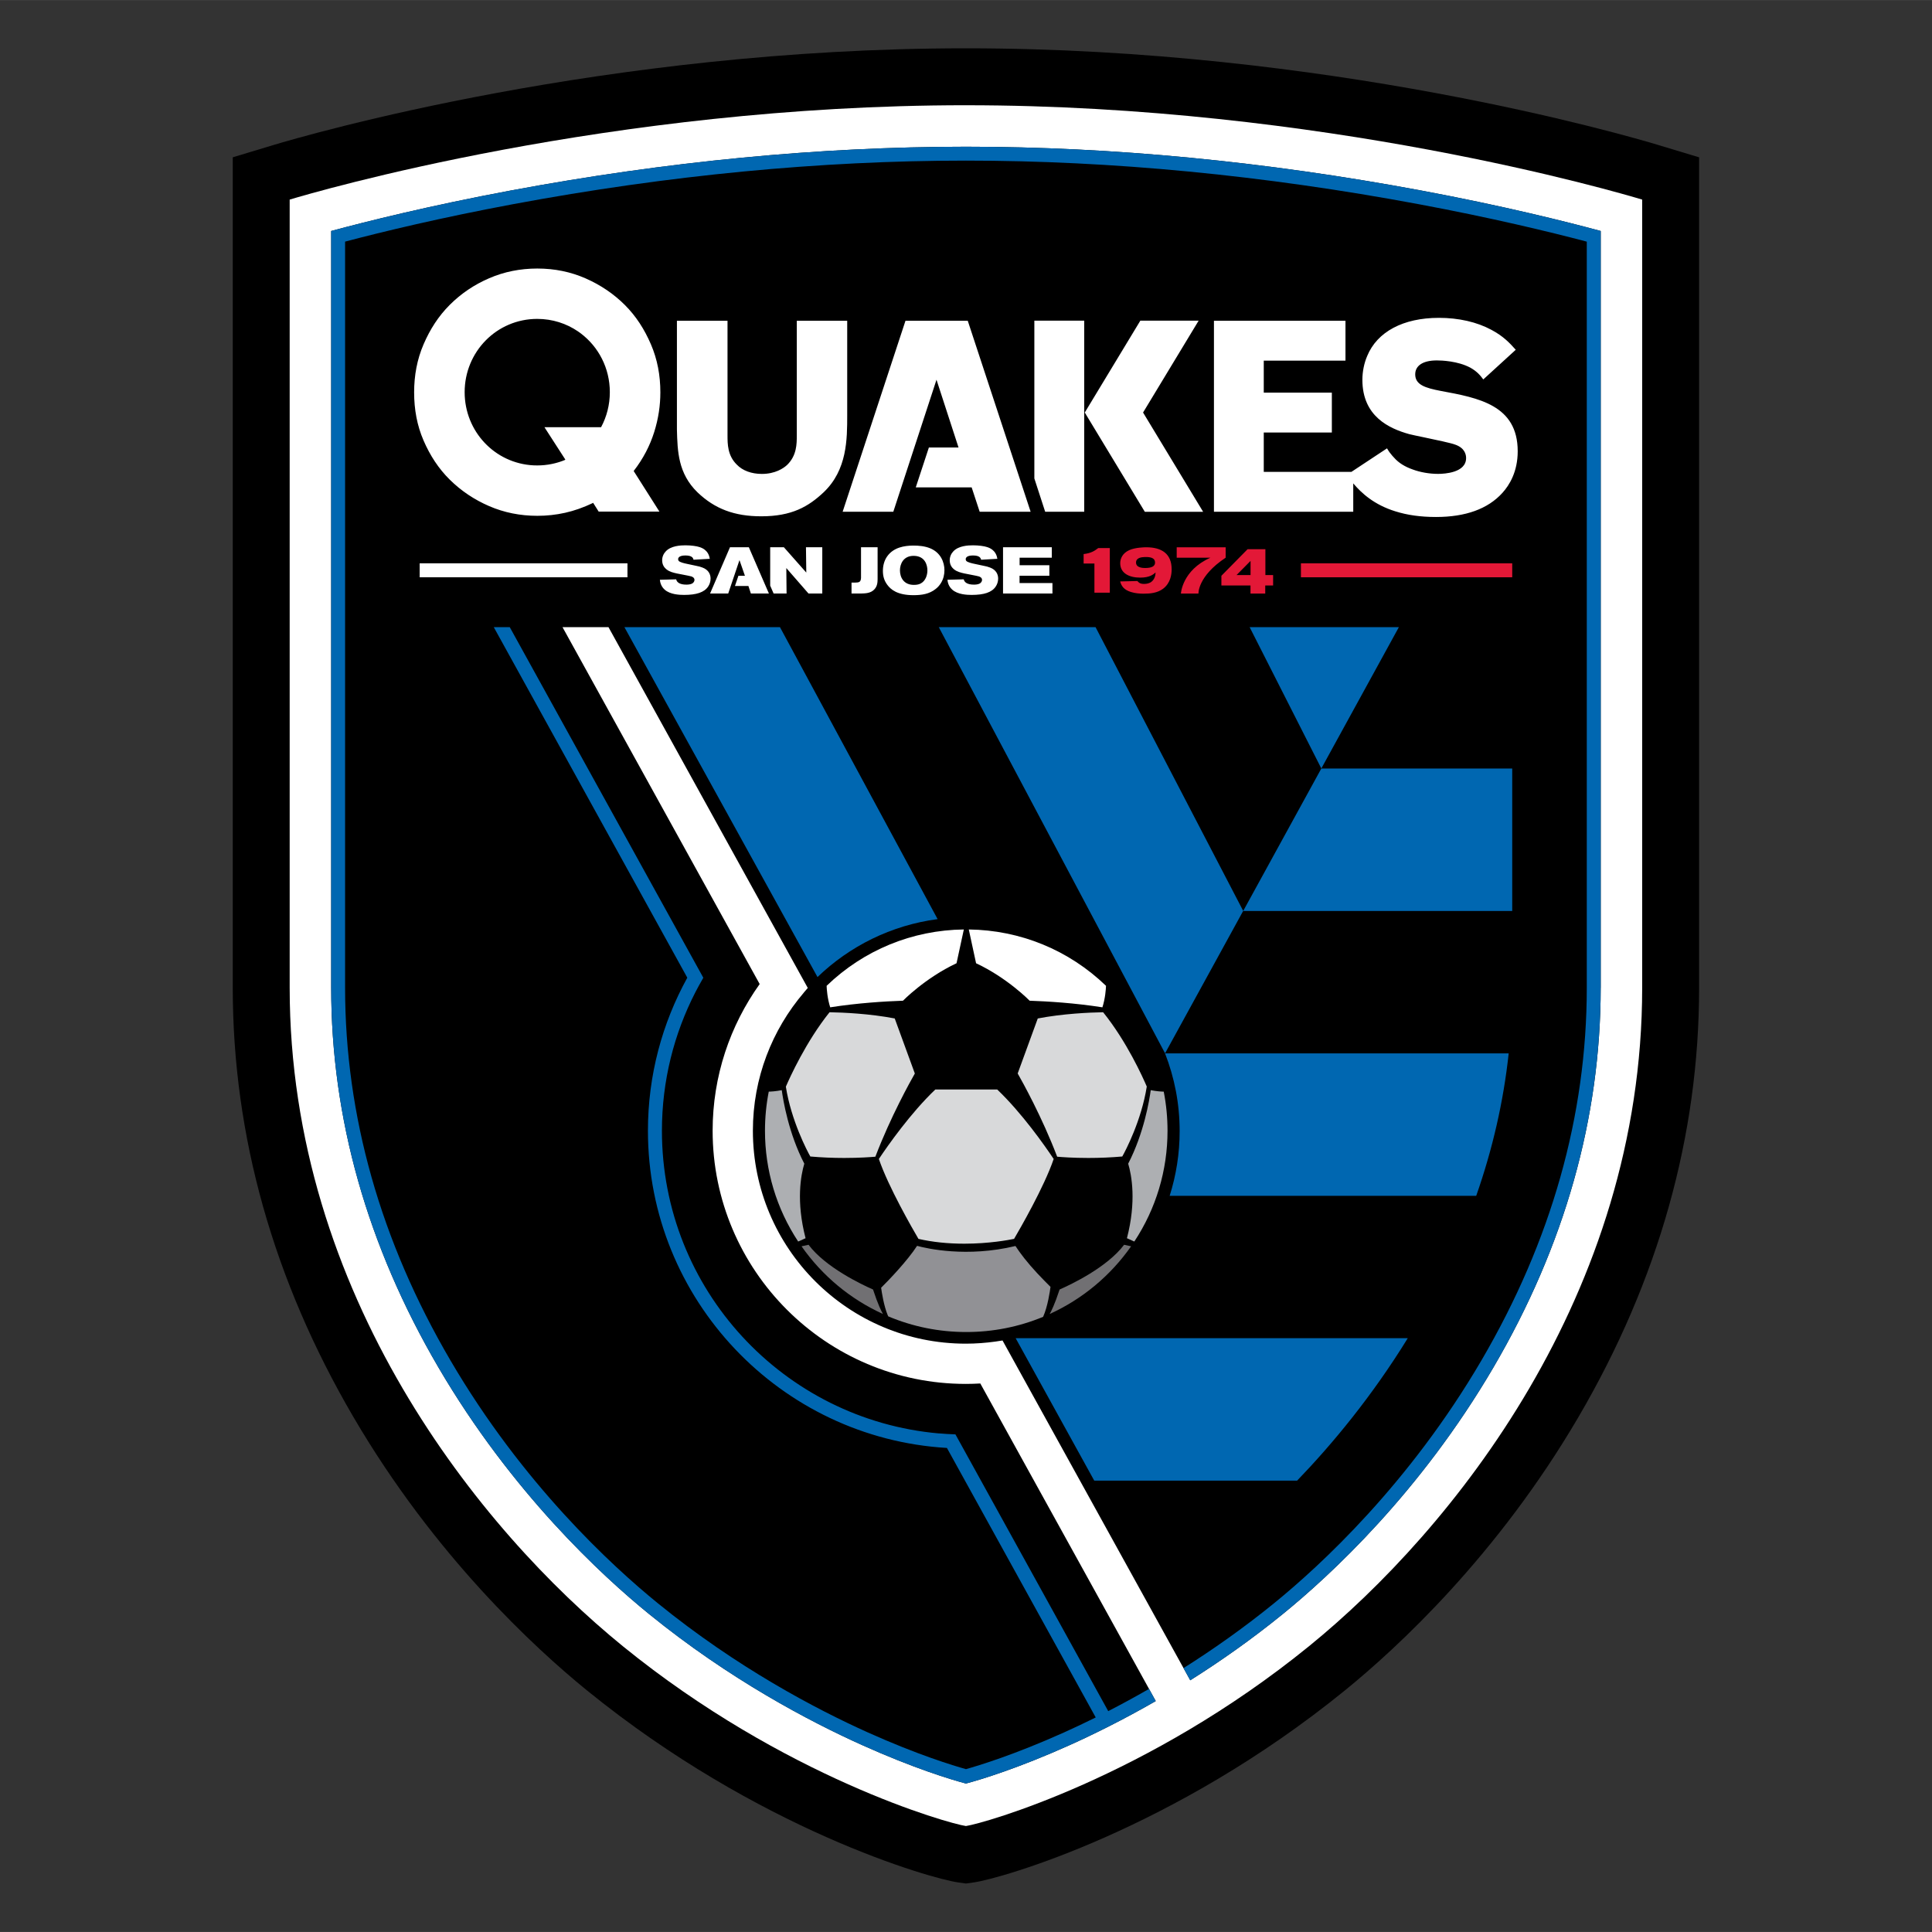 <svg height="1000" viewBox="0 0 1000.022 999.986" width="1000" xmlns="http://www.w3.org/2000/svg"><rect x="0" y="0" width="1000.022" height="999.986" fill="#333333" stroke="none"/><g transform="matrix(1.518 0 0 1.518 120.475 24.983)"><path d="M 486.19 33.001 C 474.99 29.623 373.17 0 250 0 C 126.82 0 25.01 29.623 13.81 33.001 L 0 37.165 v 14.423 v 268.73 c 0 50.478 13.844 99.731 41.147 146.39 c 27.665 47.276 61.779 78.706 79.652 93.235 c 58.438 47.496 117.29 64.136 126.46 65.444 l 2.744 .392 l 2.745 -.392 c 9.166 -1.309 68.019 -17.949 126.46 -65.444 c 17.874 -14.529 51.988 -45.958 79.653 -93.235 c 27.3 -46.65 41.14 -95.9 41.14 -146.38 V 51.598 V 37.175 l -13.81 -4.164 z"/><path d="m 250 19.414 c -121.48 0 -222.47 29.729 -230.59 32.175 v 268.73 c 0 104.54 64.762 184.84 113.63 224.56 c 55.014 44.711 110.96 60.435 116.96 61.291 c 5.991 -.855 61.943 -16.58 116.96 -61.292 c 48.868 -39.72 113.63 -120.02 113.63 -224.56 V 51.588 C 472.48 49.147 371.48 19.418 250 19.418 Z" fill="#fff"/><path d="m 466.44 320.32 c 0 44.441 -12.298 87.991 -36.553 129.44 c -24.989 42.706 -55.745 71.048 -71.854 84.141 c -10.713 8.706 -21.406 16.188 -31.544 22.576 l -64.01 -115.87 c -.797 .138 -1.606 .259 -2.413 .373 c -3.301 .458 -6.672 .716 -10.111 .716 c -40.095 0 -72.599 -32.505 -72.599 -72.605 c 0 -17.987 6.557 -34.431 17.387 -47.114 l -.006 -.013 c .444 -.521 .88 -1.05 1.338 -1.558 l -67.958 -123.03 h -15.676 l 67.23 121.7 c -10.09 14.114 -16.041 31.377 -16.041 50.011 c 0 47.605 38.731 86.331 86.326 86.331 c 1.664 0 3.308 -.054 4.947 -.147 l 59.823 108.29 c -11.109 6.384 -21.188 11.354 -29.367 15.03 c -17.426 7.835 -30.294 11.763 -35.354 13.089 c -5.06 -1.326 -17.927 -5.253 -35.354 -13.089 C 196.591 570.473 169.322 556.128 141.972 533.9 C 125.872 520.82 95.115 492.47 70.126 449.77 C 45.87 408.31 33.572 364.76 33.572 320.32 V 62.29 c 11.877 -3.21 33.371 -8.598 61.232 -13.801 c 53.068 -9.906 105.29 -14.929 155.21 -14.929 c 49.923 0 102.14 5.024 155.21 14.93 c 27.859 5.201 49.354 10.591 61.231 13.8 v 258.03 z"/><path d="m 250 33.561 c -49.923 0 -102.14 5.024 -155.21 14.93 c -27.861 5.202 -49.355 10.59 -61.232 13.799 v 258.03 c 0 44.441 12.298 87.992 36.553 129.44 c 24.989 42.706 55.745 71.049 71.854 84.143 c 27.35 22.228 54.62 36.573 72.68 44.691 c 17.426 7.835 30.293 11.762 35.354 13.088 c 5.06 -1.326 17.927 -5.252 35.354 -13.088 c 8.18 -3.676 18.258 -8.647 29.367 -15.031 l -2.289 -4.144 c -4.86 2.794 -9.526 5.321 -13.91 7.574 l -52.1 -94.37 c -1.9 -.064 -3.78 -.176 -5.646 -.338 l .008 .018 c -52.925 -4.647 -94.443 -49.074 -94.443 -103.21 c 0 -17.006 4.127 -33.048 11.396 -47.207 c .38 -.729 .766 -1.459 1.158 -2.184 c .1 -.186 1.129 -2.047 1.562 -2.779 l -66 -119.54 H 89.003 l 65.99 119.53 c -8.547 15.486 -13.424 33.273 -13.424 52.18 c 0 57.606 45.173 104.81 101.95 108.16 l 50.738 91.896 c -3.889 1.927 -7.523 3.633 -10.84 5.125 c -16.937 7.615 -29.187 11.322 -33.41 12.5 c -4.224 -1.178 -16.472 -4.884 -33.412 -12.5 c -17.802 -8.002 -44.681 -22.142 -71.633 -44.047 c -15.86 -12.892 -46.142 -40.798 -70.754 -82.859 c -23.825 -40.714 -35.904 -83.458 -35.904 -127.05 v -254.4 c 13.008 -3.432 32.662 -8.17 57.363 -12.781 c 52.767 -9.847 104.7 -14.84 154.33 -14.84 c 49.631 0 101.56 4.996 154.34 14.85 c 24.695 4.61 44.352 9.349 57.363 12.781 v 254.39 c 0 43.589 -12.079 86.336 -35.904 127.05 c -24.612 42.064 -54.893 69.967 -70.752 82.857 c -10.473 8.512 -20.93 15.839 -30.852 22.1 l 2.293 4.152 c 10.139 -6.388 20.833 -13.87 31.545 -22.576 c 16.109 -13.093 46.865 -41.435 71.854 -84.141 c 24.255 -41.452 36.553 -85.001 36.553 -129.44 v -258.03 c -11.87 -3.209 -33.36 -8.599 -61.22 -13.8 c -53.07 -9.907 -105.29 -14.929 -155.21 -14.929 z m -116.45 163.82 l 65.836 119.31 c 10.934 -10.531 25.142 -17.673 40.955 -19.758 L 186.589 197.378 H 133.55 Z m 107.19 0 l 69.334 130.57 l 7.744 14.588 l .084 .148 l 26.641 -48.561 l -50.344 -96.75 h -53.459 z m 106 0 l 24.445 48.188 l 26.439 -48.188 h -50.885 z m 24.441 48.205 l -26.639 48.566 h 91.734 V 245.586 H 371.18 Z m -53.291 97.125 v .004 c 3.209 8.216 4.986 17.142 4.986 26.488 c 0 7.697 -1.199 15.109 -3.408 22.078 h 104.53 c 5.608 -15.995 9.308 -32.211 11.072 -48.57 h -117.18 z m -50.934 97.123 l 26.795 48.561 h 69.184 c 11.939 -12.394 25.438 -28.616 37.723 -48.561 h -133.7 z" fill="#0067b1"/><path d="m 279.92 378.72 c -3.204 9.465 -11.561 23.929 -13.502 27.241 c -1.817 .381 -8.543 1.645 -16.978 1.645 c -5.589 0 -10.842 -.55 -15.627 -1.64 c -1.937 -3.303 -10.292 -17.778 -13.5 -27.246 c 3.07 -4.599 10.797 -15.634 19.258 -23.698 h 21.09 c 8.458 8.064 16.185 19.099 19.259 23.698 m -54.2 -47.917 c -8.553 -1.637 -17.487 -2.032 -22.222 -2.118 c -8.038 10.037 -13.56 22.265 -14.901 25.379 c 1.817 11.557 7.266 21.913 8.346 23.808 c 3.727 .332 7.604 .5 11.545 .5 c 5.319 0 9.2 -.303 10.632 -.43 c 5.201 -13.631 11.892 -25.617 13.458 -28.367 z m 71.062 -2.118 c -4.75 .085 -13.711 .48 -22.286 2.124 l -6.848 18.753 c 1.566 2.749 8.262 14.745 13.462 28.38 c 1.428 .127 5.311 .43 10.632 .43 c 3.943 0 7.832 -.169 11.567 -.501 c 1.085 -1.905 6.54 -12.279 8.356 -23.849 c -1.364 -3.188 -6.806 -15.313 -14.883 -25.337" fill="#d8d9da"/><path d="m 195.32 405.74 l -2.518 1.129 c -7.407 -11.216 -11.324 -24.268 -11.324 -37.771 c 0 -4.488 .433 -8.971 1.29 -13.341 c .813 -.013 2.412 -.106 4.435 -.5 c .469 3.458 2.313 14.679 7.686 25.066 c -1.173 3.917 -2.85 12.821 .431 25.417 m 109.58 0 l 2.512 1.129 c 7.411 -11.216 11.328 -24.268 11.328 -37.771 c 0 -4.488 -.432 -8.971 -1.292 -13.341 c -.813 -.013 -2.415 -.106 -4.435 -.5 c -.465 3.458 -2.312 14.679 -7.686 25.066 c 1.175 3.917 2.848 12.821 -.427 25.417" fill="#adafb2"/><path d="m 218.32 423.23 c 1.708 5.194 2.905 7.524 3.387 8.349 c -11.155 -5.079 -20.695 -13.014 -27.763 -23.083 l 2.388 -.521 c 5.803 7.719 18.107 13.545 21.988 15.255 m 63.62 0 c -1.707 5.194 -2.898 7.524 -3.384 8.349 c 11.155 -5.079 20.696 -13.014 27.764 -23.083 l -2.385 -.521 c -5.805 7.719 -18.108 13.545 -21.995 15.255" fill="#717073"/><path d="m 278.45 421.94 c -.97 -.963 -2.475 -2.479 -4.092 -4.205 c -3.404 -3.634 -5.911 -6.932 -7.469 -9.338 c -16.584 3.981 -30.232 .853 -33.548 -.055 c -3.205 4.972 -9.696 11.782 -12.257 14.282 c .219 1.607 .911 6.109 2.246 9.368 c .063 .138 .117 .256 .181 .39 c 8.431 3.546 17.377 5.343 26.603 5.343 c 9.071 0 17.878 -1.741 26.203 -5.179 c 1.582 -3.502 2.351 -8.891 2.522 -10.219 c -.123 -.125 -.243 -.243 -.389 -.387" fill="#919195"/><path d="m 103.88 75.094 c -5.864 0 -11.349 1.101 -16.451 3.312 c -5.102 2.197 -9.575 5.223 -13.426 9.065 c -3.844 3.844 -6.731 8.328 -8.94 13.469 c -2.209 5.133 -3.217 10.586 -3.217 16.373 c 0 5.854 1.007 11.332 3.217 16.426 c 2.209 5.099 5.096 9.548 8.94 13.348 c 3.851 3.806 8.324 6.807 13.426 9.018 c 5.102 2.207 10.586 3.307 16.451 3.307 c 3.198 0 6.344 -.34 9.426 -1.027 c 3.089 -.684 6.227 -1.787 9.432 -3.309 l .143 -.109 l .098 .168 l 1.795 2.84 h 20.713 l -8.617 -13.582 l -.162 -.26 c 3.281 -4.232 5.522 -8.626 6.971 -13.189 c 1.479 -4.679 2.127 -9.222 2.127 -13.629 c 0 -5.787 -1.011 -11.24 -3.217 -16.373 c -2.209 -5.142 -5.077 -9.604 -8.881 -13.41 c -3.814 -3.799 -8.267 -6.82 -13.375 -9.068 c -5.1 -2.239 -10.584 -3.367 -16.451 -3.367 z m 307.36 16.818 c -12.112 0 -21.012 4.736 -24.412 12.996 c -1.061 2.471 -1.645 5.355 -1.645 8.127 c 0 12.475 9.115 16.607 15.971 18.525 c .847 .22 2.784 .623 5.021 1.09 c 4.137 .866 9.283 1.945 10.693 2.502 c 3.207 1.128 3.682 3.344 3.682 4.562 c 0 5.014 -7.331 5.4 -9.576 5.4 c -2.919 0 -6.061 -.549 -8.621 -1.5 c -2.765 -.975 -4.532 -2.176 -5.812 -3.443 c -.812 -.809 -1.517 -1.635 -2.141 -2.471 c -.054 -.077 -.183 -.272 -.369 -.559 c -.247 -.381 -.449 -.734 -.449 -.734 l -12.139 8.023 h -29.889 v -13.42 h 23.215 v -13.598 h -23.215 v -10.904 h 27.861 v -13.602 h -44.848 v 65.117 h 47.5 v -9.664 c 2.78 3.283 7.069 7.277 14.395 9.537 c 4.099 1.292 8.623 1.916 13.832 1.916 c 10.076 0 17.688 -2.754 22.617 -8.201 c 2.391 -2.621 5.234 -7.217 5.234 -14.211 c -.001 -15.738 -13.345 -18.192 -26.24 -20.572 c -5.263 -1.01 -8.709 -2.079 -8.709 -5.644 c 0 -3.02 2.685 -4.754 7.363 -4.754 c 1.592 0 7.125 .177 11.408 2.457 c 2.412 1.338 3.534 2.812 4.439 4.025 l 11.07 -10.113 c -2.027 -2.271 -4.164 -4.601 -8.322 -6.811 c -4.958 -2.669 -11.151 -4.078 -17.916 -4.078 z m -307.41 .355 c 5.176 0 9.95 1.573 13.896 4.264 c .149 .106 .291 .215 .436 .316 c .178 .126 .354 .251 .527 .379 c 6.025 4.556 9.887 11.827 9.887 20.021 c 0 4.331 -1.076 8.401 -2.982 11.949 h -19.314 l 6.949 10.771 l .178 .27 l -.154 .137 c -.229 .095 -.46 .188 -.693 .277 c -.083 .029 -.166 .061 -.248 .092 c -.25 .091 -.499 .176 -.75 .258 c -.145 .047 -.289 .097 -.434 .139 c -.213 .065 -.428 .123 -.643 .184 c -.18 .051 -.354 .102 -.535 .148 c -.208 .051 -.42 .099 -.627 .145 c -.187 .042 -.37 .087 -.559 .125 c -.238 .049 -.475 .088 -.719 .129 c -.158 .029 -.317 .059 -.477 .084 c -.314 .047 -.632 .085 -.949 .119 c -.091 .013 -.179 .026 -.27 .037 c -.834 .083 -1.678 .125 -2.535 .125 c -.428 0 -.853 -.011 -1.275 -.029 c -13.185 -.674 -23.465 -11.58 -23.465 -24.951 c 0 -13.8 10.954 -24.988 24.756 -24.988 z m 169.5 .598 v 53.805 l 3.693 11.363 h 13.311 v -65.168 h -17.004 z m 36.143 0 l -18.951 31.328 l 20.475 33.844 h 19.881 l -20.477 -33.844 l 18.951 -31.328 z m -158.02 .043 v 36.9 l .002 .283 c .192 7.305 .389 14.866 7 21.303 c 5.9 5.657 12.617 8.184 21.758 8.184 c 10.386 0 16.063 -3.277 21.283 -8.201 c 8.022 -7.637 8.023 -18.068 8.023 -26.303 v -32.166 h -17.193 v 39.072 c 0 2.909 -0 6.898 -3.314 10.098 c -1.222 1.139 -4.056 3.049 -8.594 3.049 c -3.548 0 -6.586 -1.125 -8.539 -3.166 c -3.171 -3.094 -3.172 -7.072 -3.172 -9.98 v -39.072 h -17.254 z m 77.932 0 l -21.424 65.115 h 17.275 l 14.727 -45.014 l 7.512 23.111 h -10.109 l -4.469 13.592 h 19.053 l 2.734 8.311 h 17.375 l -21.436 -65.115 h -21.238 z m -75.01 76.562 c -1.741 0 -4.916 .176 -6.676 2.01 c -.788 .806 -1.281 1.898 -1.281 3.084 c 0 2.88 2.532 3.781 3.125 4 c .607 .205 1.19 .358 1.812 .49 c .785 .18 4.338 .807 5.033 1.027 c .445 .159 1.049 .472 1.049 1.209 c 0 .54 -.404 .984 -.785 1.209 c -.561 .309 -1.382 .379 -1.965 .379 c -2.233 0 -3.284 -.781 -3.486 -1.812 l -5.561 .158 c .087 .713 .289 2.166 1.648 3.373 c 1.858 1.654 5.009 1.787 6.592 1.787 c 4.246 0 6.903 -.871 8.225 -2.861 c .468 -.69 .828 -1.653 .828 -2.703 c 0 -1.425 -.673 -2.995 -2.777 -3.772 c -.669 -.27 -1.334 -.432 -2.029 -.562 c -1.072 -.246 -2.164 -.452 -3.238 -.691 c -.869 -.179 -2.461 -.538 -2.84 -1.029 c -.112 -.136 -.18 -.335 -.18 -.561 c 0 -1.16 1.741 -1.272 2.484 -1.272 c 2.365 0 2.639 .936 2.769 1.453 l 5.541 -.314 c -.153 -.849 -.534 -3.063 -3.484 -3.998 c -.983 -.334 -2.888 -.604 -4.805 -.604 z m 98.047 0 c -1.737 0 -4.912 .176 -6.674 2.01 c -.784 .806 -1.273 1.898 -1.273 3.084 c 0 2.88 2.526 3.781 3.131 4 c .598 .205 1.183 .358 1.805 .49 c .783 .18 4.34 .807 5.031 1.027 c .446 .159 1.051 .472 1.051 1.209 c 0 .54 -.406 .984 -.785 1.209 c -.559 .309 -1.385 .379 -1.965 .379 c -2.237 0 -3.291 -.781 -3.49 -1.812 l -5.561 .158 c .086 .713 .293 2.166 1.652 3.373 c 1.854 1.654 5.005 1.787 6.592 1.787 c 4.246 0 6.909 -.871 8.223 -2.861 c .47 -.69 .828 -1.653 .828 -2.703 c 0 -1.425 -.669 -2.995 -2.773 -3.772 c -.669 -.27 -1.336 -.432 -2.029 -.562 c -1.07 -.246 -2.168 -.452 -3.24 -.691 c -.874 -.179 -2.458 -.538 -2.844 -1.029 c -.112 -.136 -.174 -.335 -.174 -.561 c 0 -1.16 1.74 -1.272 2.484 -1.272 c 2.364 0 2.631 .936 2.772 1.453 l 5.537 -.314 c -.153 -.849 -.534 -3.063 -3.486 -3.998 c -.983 -.334 -2.882 -.604 -4.811 -.604 z m -20.518 .088 c -2.797 .045 -6.551 .559 -8.762 3.688 c -1.007 1.424 -1.455 3.174 -1.455 4.938 c 0 1.808 .427 3.328 1.502 4.762 c 1.157 1.581 3.415 3.529 8.916 3.529 c 2.86 0 5.407 -.402 7.549 -2.1 c .764 -.581 1.384 -1.299 1.877 -2.125 c .787 -1.294 1.139 -2.814 1.139 -4.287 c 0 -2.706 -1.272 -6.014 -4.893 -7.486 c -1.811 -.737 -3.907 -.939 -5.873 -.918 z m -62.361 .578 l -6.789 15.775 h 6.188 l 3.84 -11.395 l 1.859 5.344 h -2.225 l -1.174 3.484 h 4.588 l .842 2.566 h 6.148 l -6.84 -15.775 h -6.438 z m 13.713 0 v 13.088 l 1.168 2.688 h 4.416 l -.088 -8.689 l 7.57 8.689 h 4.695 v -15.775 h -5.564 l .113 8.633 l -7.639 -8.633 h -4.672 z m 30.973 0 v 10.414 c -.062 1.546 -.761 1.591 -1.965 1.633 h -1.273 v 3.727 h 3.24 c 1.585 -.045 3.261 -.105 4.473 -1.338 c 1.14 -1.161 1.162 -2.592 1.178 -3.617 v -10.818 h -5.65 h -.002 z m 48.422 0 v 15.775 h 16.848 v -3.57 h -11.217 v -2.502 h 10.164 v -3.578 h -10.143 v -2.566 h 10.975 v -3.559 h -16.627 z m -30.416 2.93 c 3.865 .044 4.627 3.221 4.627 4.941 c 0 1.588 -.603 3.639 -2.346 4.514 c -.694 .358 -1.496 .445 -2.281 .445 c -3.42 0 -4.734 -2.522 -4.734 -4.959 c 0 -2.169 1.181 -4.988 4.734 -4.941 z m -168.5 2.547 v 4.752 h 70.854 v -4.752 z m 185.55 124.85 c -17.558 .21 -34.142 7.011 -46.789 19.215 c .039 1.159 .244 4.243 1.223 7.328 c 9.432 -1.478 18.66 -2.04 24.812 -2.252 c 0 0 7.581 -7.774 18.262 -12.773 l 2.492 -11.518 z m 1.688 0 l 2.486 11.518 c 10.689 4.999 18.264 12.773 18.264 12.773 c 6.159 .212 15.387 .774 24.814 2.252 c .979 -3.085 1.187 -6.169 1.228 -7.328 c -12.65 -12.204 -29.237 -19.005 -46.793 -19.215 z" fill="#fff"/><path d="m 321.87 170.14 v 3.557 h 11.492 c -9.655 4.292 -10.057 12.219 -10.057 12.219 h 5.986 c 0 0 -.322 -5.856 9.27 -12.219 V 170.14 h -16.691 z m -10.414 .002 c -.585 0 -3.704 .046 -5.791 .988 c -2.353 1.076 -3.053 2.959 -3.053 4.443 c 0 3.452 3.1 4.914 6.801 4.914 c 3.257 0 4.464 -1.077 5.252 -1.75 c -.022 .648 -.136 2.131 -1.348 3.119 c -.715 .585 -1.656 .783 -2.576 .783 c -1.442 0 -1.913 -.56 -2.268 -.99 l -5.879 .141 c .403 1.501 1.207 2.823 3.637 3.59 c 1.565 .493 3.115 .582 4.356 .582 c 2.218 0 4.664 -.203 6.637 -1.682 c 2.605 -1.974 2.92 -4.957 2.92 -6.641 c 0 -5.322 -3.413 -7.498 -8.688 -7.498 z m -16.34 .268 c -1.117 .854 -2.334 1.751 -4.984 2.045 v 3.234 h 3.682 v 9.934 h 5.25 v -15.213 h -3.947 z m 50.934 .381 l -8.941 9.072 v 3.311 h 9.924 v 2.742 h 5.025 v -2.742 h 2.684 v -3.557 h -2.633 v -8.826 z m -35.084 2.674 c 2.265 -.068 3.522 .424 3.522 1.904 c 0 1.236 -1.147 1.84 -3.369 1.84 c -.649 0 -3.119 -.021 -3.119 -1.859 c 0 -1.617 1.776 -1.84 2.967 -1.885 z m 36.086 1.326 v 4.826 h -4.777 z m 17.176 .826 v 4.752 h 72.051 v -4.752 z" fill="#e31837"/></g></svg>